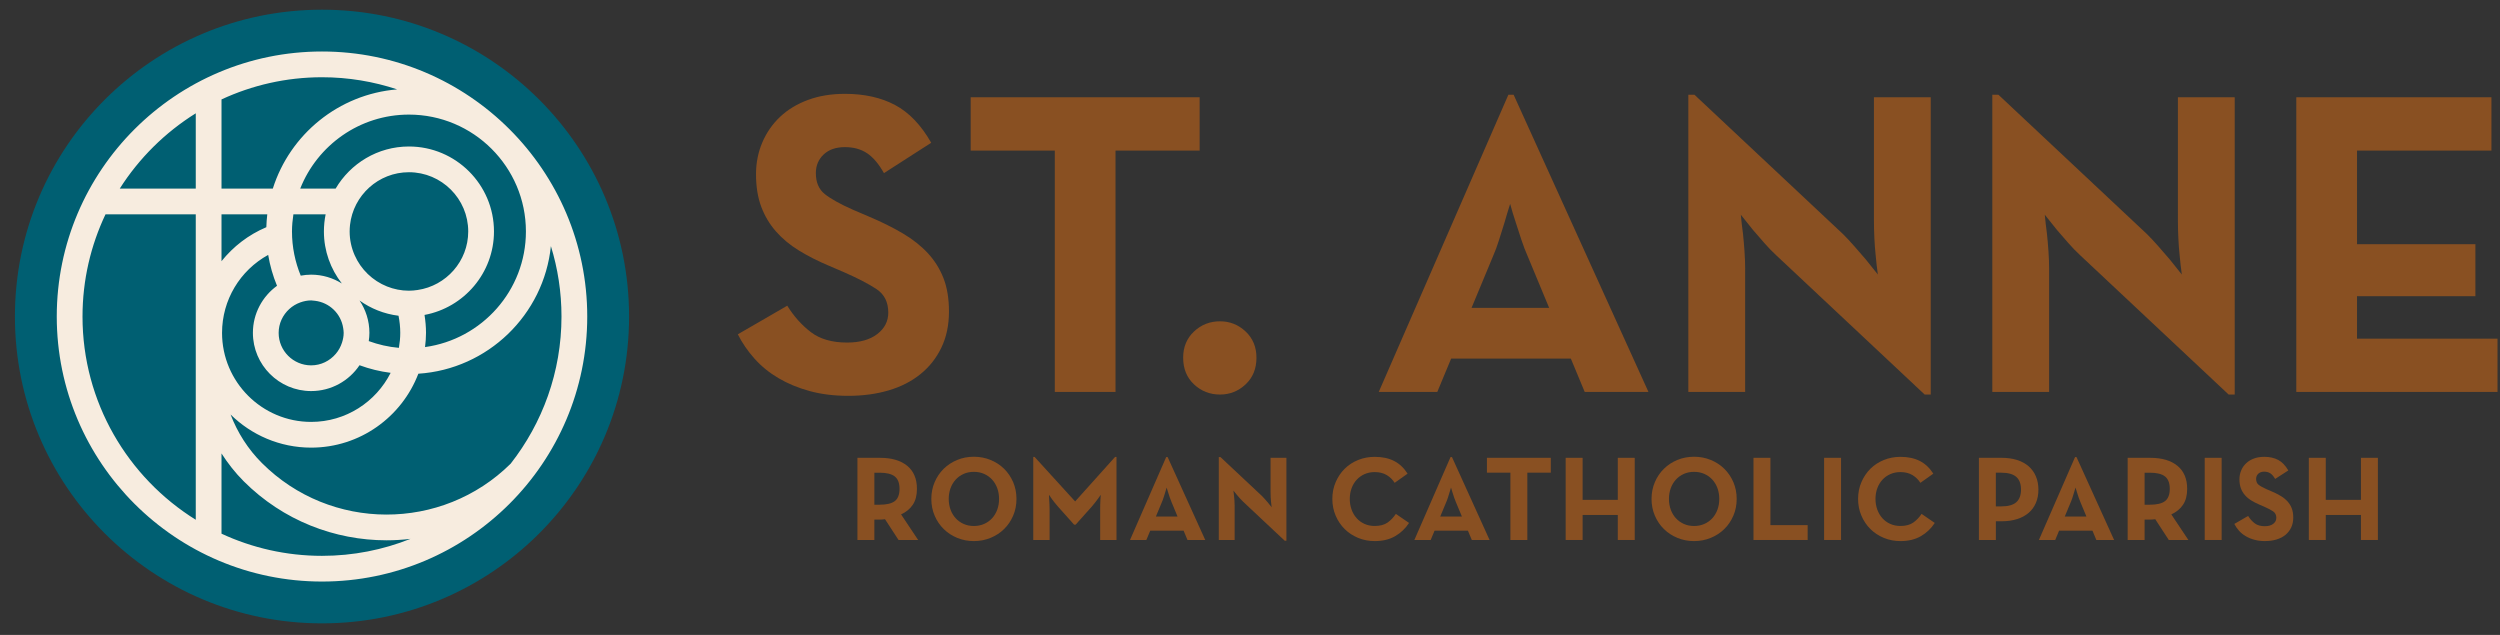 <?xml version="1.0" encoding="utf-8"?>
<!-- Generator: Adobe Illustrator 16.0.4, SVG Export Plug-In . SVG Version: 6.00 Build 0)  -->
<!DOCTYPE svg PUBLIC "-//W3C//DTD SVG 1.1//EN" "http://www.w3.org/Graphics/SVG/1.1/DTD/svg11.dtd">
<svg version="1.1" id="Layer_1" xmlns:sketch="http://www.bohemiancoding.com/sketch/ns"
	 xmlns="http://www.w3.org/2000/svg" xmlns:xlink="http://www.w3.org/1999/xlink" x="0px" y="0px" width="252px" height="64px"
	 viewBox="0 0 252 64" enable-background="new 0 0 252 64" xml:space="preserve">
<rect x="0" y="0" width="252" height="64" fill="#333333" stroke="none"/>
<title>Untitled 2</title>
<desc>Created with Sketch.</desc>
<path sketch:type="MSShapeGroup" fill="#895022" d="M85.518,39.9c-1.428,0-2.725-0.159-3.891-0.477
	c-1.166-0.318-2.214-0.752-3.147-1.3c-0.932-0.548-1.741-1.205-2.425-1.972c-0.685-0.766-1.246-1.582-1.682-2.453l4.982-2.883
	c0.67,1.077,1.465,1.966,2.383,2.665c0.918,0.701,2.134,1.05,3.649,1.05c1.282,0,2.295-0.284,3.038-0.853
	c0.743-0.57,1.114-1.292,1.114-2.166c0-1.05-0.393-1.838-1.18-2.364c-0.788-0.524-1.88-1.092-3.279-1.706l-1.53-0.657
	c-1.107-0.466-2.113-0.977-3.016-1.531c-0.904-0.555-1.676-1.196-2.316-1.924c-0.642-0.729-1.137-1.561-1.486-2.494
	c-0.35-0.934-0.525-2.028-0.525-3.282c0-1.138,0.211-2.203,0.634-3.194c0.422-0.991,1.02-1.852,1.791-2.581
	c0.772-0.729,1.712-1.299,2.82-1.707c1.107-0.409,2.345-0.612,3.715-0.612c1.952,0,3.635,0.373,5.049,1.123
	c1.412,0.749,2.628,2.017,3.65,3.809l-4.764,3.06c-0.525-0.931-1.093-1.601-1.706-2.009c-0.612-0.407-1.355-0.612-2.229-0.612
	c-0.904,0-1.617,0.247-2.142,0.74c-0.523,0.495-0.787,1.12-0.787,1.875c0,0.931,0.299,1.636,0.897,2.115
	c0.596,0.48,1.551,1.01,2.862,1.591l1.53,0.654c1.312,0.553,2.47,1.126,3.476,1.722c1.005,0.597,1.85,1.265,2.535,2.006
	c0.683,0.741,1.208,1.585,1.574,2.529c0.364,0.945,0.545,2.057,0.545,3.335c0,1.366-0.255,2.579-0.764,3.639
	c-0.51,1.062-1.217,1.956-2.121,2.683c-0.902,0.728-1.974,1.273-3.212,1.636S86.975,39.9,85.518,39.9"/>
<path sketch:type="MSShapeGroup" fill="#895022" d="M106.324,15.179h-8.479V9.807h23.079v5.372h-8.479v24.329h-6.12L106.324,15.179"
	/>
<path sketch:type="MSShapeGroup" fill="#895022" d="M122.978,39.77c-1.019,0-1.894-0.342-2.622-1.026
	c-0.729-0.685-1.093-1.579-1.093-2.687c0-1.076,0.364-1.957,1.093-2.642c0.728-0.685,1.602-1.027,2.622-1.027
	c0.992,0,1.85,0.343,2.579,1.027c0.729,0.685,1.094,1.565,1.094,2.642c0,1.107-0.364,2.002-1.094,2.687
	C124.828,39.428,123.97,39.77,122.978,39.77"/>
<path sketch:type="MSShapeGroup" fill="#895022" d="M152.046,9.546h0.525l13.594,29.962h-6.425l-1.4-3.363h-12.064l-1.397,3.363
	h-5.901L152.046,9.546L152.046,9.546z M156.155,31.035l-2.142-5.154c-0.233-0.525-0.451-1.092-0.654-1.705
	c-0.204-0.61-0.395-1.194-0.568-1.746c-0.205-0.612-0.395-1.237-0.569-1.878c-0.204,0.641-0.393,1.266-0.567,1.878l-0.547,1.746
	c-0.19,0.612-0.401,1.18-0.633,1.705l-2.143,5.154H156.155L156.155,31.035z"/>
<path sketch:type="MSShapeGroup" fill="#895022" d="M179.015,25.705c-0.379-0.349-0.772-0.756-1.181-1.222
	c-0.408-0.465-0.786-0.901-1.136-1.31c-0.409-0.495-0.817-1.005-1.224-1.529c0.059,0.64,0.131,1.282,0.22,1.922
	c0.058,0.553,0.108,1.142,0.152,1.769c0.044,0.626,0.065,1.201,0.065,1.725v12.448h-5.727V9.546h0.613l14.992,14.064
	c0.35,0.349,0.729,0.757,1.137,1.222s0.787,0.902,1.137,1.31c0.407,0.496,0.815,1.005,1.224,1.529
	c-0.088-0.64-0.16-1.28-0.218-1.922c-0.061-0.551-0.104-1.141-0.133-1.769c-0.028-0.625-0.043-1.201-0.043-1.725V9.807h5.726V39.77
	h-0.612L179.015,25.705"/>
<path sketch:type="MSShapeGroup" fill="#895022" d="M209.656,25.705c-0.379-0.349-0.773-0.756-1.182-1.222
	c-0.408-0.465-0.787-0.901-1.136-1.31c-0.409-0.495-0.817-1.005-1.224-1.529c0.059,0.64,0.131,1.282,0.219,1.922
	c0.059,0.553,0.11,1.142,0.153,1.769c0.044,0.626,0.065,1.201,0.065,1.725v12.448h-5.726V9.546h0.612l14.991,14.064
	c0.352,0.349,0.729,0.757,1.139,1.222c0.407,0.465,0.786,0.902,1.136,1.31c0.408,0.496,0.816,1.005,1.224,1.529
	c-0.088-0.64-0.161-1.28-0.219-1.922c-0.06-0.551-0.104-1.141-0.132-1.769c-0.028-0.625-0.043-1.201-0.043-1.725V9.807h5.726V39.77
	h-0.612L209.656,25.705"/>
<path sketch:type="MSShapeGroup" fill="#895022" d="M231.467,9.807h19.67v5.372h-13.551v9.436h11.934v5.242h-11.934v4.281h14.163
	v5.372h-20.282v-29.7"/>
<path sketch:type="MSShapeGroup" fill="#895022" d="M92.549,54.432h-1.975l-1.365-2.096c-0.163,0.025-0.326,0.037-0.487,0.037
	h-0.586v2.059h-1.707v-8.283h2.293c1.161,0,2.069,0.268,2.725,0.804c0.653,0.535,0.98,1.311,0.98,2.325
	c0,0.651-0.138,1.183-0.415,1.597c-0.274,0.415-0.669,0.739-1.183,0.976L92.549,54.432L92.549,54.432z M88.672,50.875
	c0.699,0,1.207-0.121,1.524-0.364c0.316-0.243,0.476-0.655,0.476-1.237s-0.161-0.998-0.483-1.25
	c-0.32-0.252-0.826-0.375-1.518-0.375h-0.536v3.228L88.672,50.875L88.672,50.875z"/>
<path sketch:type="MSShapeGroup" fill="#895022" d="M98.169,54.542c-0.601,0-1.161-0.108-1.682-0.323s-0.975-0.512-1.359-0.89
	c-0.386-0.378-0.691-0.827-0.914-1.347c-0.224-0.519-0.336-1.084-0.336-1.692s0.112-1.173,0.336-1.692
	c0.223-0.52,0.527-0.97,0.914-1.348c0.385-0.378,0.839-0.674,1.359-0.889s1.081-0.322,1.682-0.322c0.594,0,1.152,0.107,1.677,0.322
	c0.523,0.214,0.979,0.511,1.364,0.889c0.386,0.379,0.691,0.828,0.915,1.348c0.223,0.519,0.335,1.084,0.335,1.692
	s-0.112,1.173-0.335,1.692c-0.224,0.52-0.528,0.97-0.915,1.347c-0.385,0.378-0.841,0.674-1.364,0.89
	C99.321,54.434,98.762,54.542,98.169,54.542z M98.169,53.02c0.374,0,0.717-0.069,1.03-0.207c0.312-0.14,0.581-0.33,0.805-0.573
	c0.223-0.244,0.396-0.531,0.518-0.864c0.123-0.334,0.183-0.695,0.183-1.085s-0.06-0.752-0.183-1.085
	c-0.122-0.332-0.295-0.621-0.518-0.864c-0.224-0.243-0.492-0.434-0.805-0.573c-0.313-0.139-0.657-0.207-1.03-0.207
	c-0.382,0-0.727,0.068-1.035,0.207c-0.31,0.14-0.575,0.33-0.8,0.573c-0.223,0.243-0.396,0.532-0.518,0.864
	c-0.122,0.333-0.184,0.695-0.184,1.085c0,0.389,0.062,0.751,0.184,1.085c0.122,0.333,0.295,0.62,0.518,0.864
	c0.224,0.243,0.49,0.434,0.8,0.573C97.443,52.95,97.787,53.02,98.169,53.02z"/>
<path sketch:type="MSShapeGroup" fill="#895022" d="M104.155,46.062h0.135l4.083,4.483l4.023-4.483h0.147v8.369h-1.646v-3.105
	l0.005-0.463l0.018-0.477l0.036-0.512l-0.303,0.427l-0.286,0.378l-0.298,0.366l-1.643,1.839h-0.158l-1.642-1.839l-0.305-0.366
	l-0.291-0.378l-0.291-0.427l0.022,0.512l0.025,0.477l0.013,0.463v3.105h-1.646V46.062"/>
<path sketch:type="MSShapeGroup" fill="#895022" d="M117.552,46.075h0.146l3.792,8.356h-1.792l-0.39-0.938h-3.365l-0.392,0.938
	h-1.646L117.552,46.075z M118.697,52.068l-0.597-1.437c-0.066-0.146-0.126-0.305-0.183-0.476l-0.159-0.487l-0.159-0.522
	l-0.157,0.522l-0.154,0.487c-0.052,0.171-0.112,0.33-0.176,0.476l-0.598,1.437H118.697L118.697,52.068z"/>
<path sketch:type="MSShapeGroup" fill="#895022" d="M125.318,50.582c-0.107-0.098-0.217-0.211-0.33-0.341l-0.317-0.366l-0.342-0.426
	l0.062,0.537l0.043,0.492l0.018,0.481v3.472h-1.598v-8.356h0.171l4.183,3.923l0.317,0.34l0.315,0.366l0.343,0.427l-0.062-0.537
	l-0.036-0.492l-0.012-0.481v-3.472h1.596v8.356h-0.171L125.318,50.582"/>
<path sketch:type="MSShapeGroup" fill="#895022" d="M138.57,54.542c-0.594,0-1.152-0.108-1.672-0.323s-0.971-0.512-1.354-0.89
	c-0.382-0.378-0.684-0.827-0.908-1.347c-0.224-0.519-0.335-1.084-0.335-1.692s0.111-1.173,0.335-1.692
	c0.225-0.52,0.526-0.97,0.908-1.348s0.834-0.672,1.354-0.883s1.078-0.316,1.672-0.316c0.755,0,1.404,0.135,1.943,0.409
	c0.54,0.272,0.997,0.7,1.371,1.284l-1.304,0.926c-0.194-0.316-0.459-0.576-0.792-0.779c-0.334-0.203-0.74-0.305-1.218-0.305
	c-0.375,0-0.716,0.069-1.026,0.207c-0.309,0.139-0.572,0.326-0.791,0.566c-0.22,0.238-0.391,0.523-0.512,0.853
	c-0.122,0.327-0.184,0.688-0.184,1.077s0.062,0.751,0.184,1.085c0.122,0.333,0.292,0.62,0.512,0.864
	c0.219,0.244,0.483,0.434,0.791,0.572c0.311,0.139,0.651,0.207,1.026,0.207c0.534,0,0.966-0.112,1.291-0.34s0.604-0.521,0.842-0.878
	l1.328,0.913c-0.365,0.561-0.833,1.006-1.402,1.334C140.061,54.377,139.375,54.541,138.57,54.542"/>
<path sketch:type="MSShapeGroup" fill="#895022" d="M146.213,46.075h0.147l3.79,8.356h-1.791l-0.391-0.938h-3.365l-0.39,0.938
	h-1.646L146.213,46.075L146.213,46.075z M147.36,52.068l-0.599-1.437c-0.064-0.146-0.126-0.305-0.183-0.476l-0.158-0.487
	l-0.159-0.522l-0.158,0.522l-0.152,0.487c-0.053,0.171-0.112,0.33-0.178,0.476l-0.597,1.437H147.36L147.36,52.068z"/>
<path sketch:type="MSShapeGroup" fill="#895022" d="M152.248,47.646h-2.366v-1.498h6.438v1.498h-2.366v6.785h-1.706L152.248,47.646"
	/>
<path sketch:type="MSShapeGroup" fill="#895022" d="M157.819,46.148h1.708v4.238h3.547v-4.238h1.706v8.283h-1.706v-2.522h-3.547
	v2.522h-1.708V46.148"/>
<path sketch:type="MSShapeGroup" fill="#895022" d="M170.765,54.542c-0.601,0-1.161-0.108-1.682-0.323s-0.974-0.512-1.358-0.89
	c-0.387-0.378-0.691-0.827-0.914-1.347c-0.225-0.519-0.336-1.084-0.336-1.692s0.111-1.173,0.336-1.692
	c0.223-0.52,0.526-0.97,0.914-1.348c0.385-0.378,0.838-0.674,1.358-0.889s1.081-0.322,1.682-0.322c0.595,0,1.152,0.107,1.677,0.322
	c0.524,0.214,0.979,0.511,1.365,0.889c0.385,0.379,0.69,0.828,0.915,1.348c0.224,0.519,0.335,1.084,0.335,1.692
	s-0.111,1.173-0.335,1.692c-0.225,0.52-0.528,0.97-0.915,1.347c-0.386,0.378-0.841,0.674-1.365,0.89
	C171.917,54.434,171.357,54.542,170.765,54.542z M170.765,53.02c0.375,0,0.718-0.069,1.031-0.207c0.313-0.14,0.58-0.33,0.806-0.573
	c0.223-0.244,0.395-0.531,0.518-0.864c0.122-0.334,0.183-0.695,0.183-1.085s-0.061-0.752-0.183-1.085
	c-0.123-0.332-0.295-0.621-0.518-0.864c-0.226-0.243-0.492-0.434-0.806-0.573c-0.313-0.139-0.657-0.207-1.031-0.207
	c-0.382,0-0.727,0.068-1.034,0.207c-0.311,0.14-0.575,0.33-0.799,0.573s-0.396,0.532-0.518,0.864
	c-0.123,0.333-0.184,0.695-0.184,1.085c0,0.389,0.061,0.751,0.184,1.085c0.121,0.333,0.294,0.62,0.518,0.864
	c0.224,0.243,0.489,0.434,0.799,0.573C170.039,52.95,170.383,53.02,170.765,53.02z"/>
<path sketch:type="MSShapeGroup" fill="#895022" d="M176.751,46.148h1.708v6.785h3.753v1.498h-5.461V46.148"/>
<path sketch:type="MSShapeGroup" fill="#895022" d="M183.87,46.148h1.708v8.283h-1.708V46.148z"/>
<path sketch:type="MSShapeGroup" fill="#895022" d="M191.564,54.542c-0.595,0-1.152-0.108-1.672-0.323
	c-0.521-0.215-0.971-0.512-1.354-0.89c-0.382-0.378-0.684-0.827-0.907-1.347c-0.225-0.519-0.336-1.084-0.336-1.692
	s0.111-1.173,0.336-1.692c0.224-0.52,0.525-0.97,0.907-1.348s0.833-0.672,1.354-0.883c0.52-0.211,1.077-0.316,1.672-0.316
	c0.755,0,1.403,0.135,1.943,0.409c0.54,0.272,0.997,0.7,1.372,1.284l-1.306,0.926c-0.194-0.316-0.459-0.576-0.792-0.779
	c-0.334-0.203-0.74-0.305-1.218-0.305c-0.375,0-0.716,0.069-1.026,0.207c-0.31,0.139-0.572,0.326-0.791,0.566
	c-0.219,0.238-0.392,0.523-0.513,0.853c-0.121,0.327-0.184,0.688-0.184,1.077s0.062,0.751,0.184,1.085
	c0.123,0.333,0.295,0.62,0.513,0.864c0.219,0.244,0.483,0.434,0.791,0.572c0.311,0.139,0.651,0.207,1.026,0.207
	c0.534,0,0.966-0.112,1.291-0.34s0.604-0.521,0.842-0.878l1.328,0.913c-0.365,0.561-0.834,1.006-1.402,1.334
	C193.054,54.377,192.368,54.541,191.564,54.542"/>
<path sketch:type="MSShapeGroup" fill="#895022" d="M199.475,46.148h2.293c0.575,0,1.094,0.074,1.553,0.219
	c0.46,0.146,0.848,0.357,1.164,0.634c0.317,0.276,0.562,0.614,0.731,1.011c0.171,0.399,0.256,0.846,0.256,1.342
	c0,0.502-0.085,0.95-0.256,1.346c-0.17,0.394-0.414,0.726-0.731,0.998c-0.316,0.271-0.704,0.48-1.164,0.627
	c-0.459,0.146-0.978,0.219-1.553,0.219h-0.586v1.889h-1.707V46.148z M201.718,51.045c0.699,0,1.207-0.14,1.523-0.42
	c0.317-0.281,0.476-0.705,0.476-1.273c0-0.576-0.16-1.006-0.48-1.285c-0.321-0.28-0.827-0.42-1.519-0.42h-0.536v3.398H201.718z"/>
<path sketch:type="MSShapeGroup" fill="#895022" d="M209.166,46.075h0.146l3.791,8.356h-1.791l-0.391-0.938h-3.365l-0.39,0.938
	h-1.646L209.166,46.075L209.166,46.075z M210.312,52.068l-0.598-1.437c-0.064-0.146-0.126-0.305-0.183-0.476l-0.158-0.487
	l-0.159-0.522l-0.158,0.522l-0.152,0.487c-0.053,0.171-0.112,0.33-0.178,0.476l-0.597,1.437H210.312L210.312,52.068z"/>
<path sketch:type="MSShapeGroup" fill="#895022" d="M220.589,54.432h-1.975l-1.365-2.096c-0.163,0.025-0.326,0.037-0.488,0.037
	h-0.585v2.059h-1.707v-8.283h2.292c1.163,0,2.07,0.268,2.724,0.804c0.654,0.535,0.982,1.311,0.982,2.325
	c0,0.651-0.139,1.183-0.415,1.597c-0.274,0.415-0.669,0.739-1.183,0.976L220.589,54.432L220.589,54.432z M216.712,50.875
	c0.699,0,1.207-0.121,1.523-0.364c0.317-0.243,0.477-0.655,0.477-1.237s-0.161-0.998-0.483-1.25
	c-0.319-0.252-0.825-0.375-1.518-0.375h-0.536v3.228L216.712,50.875L216.712,50.875z"/>
<path sketch:type="MSShapeGroup" fill="#895022" d="M222.235,46.148h1.706v8.283h-1.706V46.148z"/>
<path sketch:type="MSShapeGroup" fill="#895022" d="M228.331,54.542c-0.399,0-0.76-0.045-1.086-0.133
	c-0.325-0.089-0.617-0.21-0.877-0.363c-0.261-0.153-0.486-0.336-0.677-0.55c-0.191-0.212-0.349-0.441-0.471-0.684l1.391-0.805
	c0.188,0.301,0.408,0.549,0.664,0.743c0.257,0.195,0.596,0.292,1.018,0.292c0.357,0,0.641-0.08,0.848-0.238s0.312-0.361,0.312-0.604
	c0-0.293-0.109-0.514-0.329-0.659c-0.22-0.147-0.523-0.306-0.914-0.476l-0.427-0.184c-0.31-0.13-0.589-0.273-0.841-0.427
	c-0.252-0.155-0.469-0.334-0.646-0.538c-0.179-0.203-0.318-0.436-0.415-0.695s-0.145-0.564-0.145-0.914
	c0-0.317,0.059-0.613,0.176-0.891s0.284-0.518,0.5-0.721c0.215-0.204,0.477-0.362,0.786-0.477c0.31-0.113,0.654-0.171,1.038-0.171
	c0.543,0,1.013,0.105,1.407,0.314c0.394,0.209,0.732,0.562,1.018,1.061l-1.328,0.854c-0.146-0.26-0.307-0.447-0.477-0.562
	c-0.17-0.112-0.379-0.171-0.62-0.171c-0.253,0-0.452,0.069-0.6,0.207c-0.145,0.139-0.219,0.312-0.219,0.523
	c0,0.26,0.083,0.457,0.25,0.59c0.167,0.134,0.433,0.281,0.798,0.445l0.428,0.182c0.365,0.154,0.688,0.314,0.969,0.48
	c0.281,0.164,0.516,0.352,0.707,0.56c0.19,0.206,0.338,0.442,0.438,0.704c0.101,0.265,0.153,0.574,0.153,0.931
	c0,0.381-0.072,0.719-0.212,1.015c-0.144,0.295-0.339,0.545-0.591,0.748s-0.552,0.354-0.897,0.456s-0.722,0.153-1.127,0.153"/>
<path sketch:type="MSShapeGroup" fill="#895022" d="M232.73,46.148h1.707v4.238h3.547v-4.238h1.707v8.283h-1.707v-2.522h-3.547
	v2.522h-1.707V46.148"/>
<path sketch:type="MSShapeGroup" fill="#005F72" d="M32.458,0.977c-17.096,0-30.954,13.847-30.954,30.93
	c0,17.082,13.859,30.928,30.954,30.928c17.096,0,30.953-13.848,30.953-30.928C63.411,14.824,49.553,0.977,32.458,0.977"/>
<path sketch:type="MSShapeGroup" fill="#F7ECDF" d="M32.458,5.191c-14.743,0-26.737,11.985-26.737,26.715S17.715,58.62,32.458,58.62
	s26.736-11.983,26.736-26.714S47.202,5.191,32.458,5.191z M51.473,46.741c-6.938,6.859-18.163,6.837-25.071-0.065
	c-1.407-1.404-2.467-3.077-3.161-4.896c2.092,2.063,4.961,3.341,8.124,3.341c4.931,0,9.14-3.103,10.804-7.45
	c7-0.458,12.651-5.938,13.361-12.862c0.694,2.246,1.068,4.628,1.068,7.098C56.598,37.498,54.679,42.647,51.473,46.741L51.473,46.741
	z M27.032,25.694c0.182,1.083,0.481,2.126,0.891,3.114c-1.47,1.068-2.431,2.793-2.431,4.743c0,3.235,2.635,5.868,5.872,5.868
	c2.03,0,3.821-1.034,4.876-2.604c0.998,0.368,2.049,0.628,3.137,0.767c-1.48,2.929-4.513,4.945-8.013,4.945
	c-4.953,0-8.982-4.026-8.982-8.975C22.382,30.234,24.199,27.251,27.032,25.694L27.032,25.694z M53.012,23.332
	c0,5.945-4.434,10.862-10.169,11.654c0.059-0.469,0.099-0.946,0.099-1.433c0-0.613-0.057-1.215-0.15-1.808
	c3.978-0.74,7.001-4.228,7.001-8.414c0-4.723-3.846-8.564-8.572-8.564c-3.149,0-5.898,1.71-7.389,4.243h-3.569
	c1.729-4.363,5.985-7.459,10.958-7.459C47.722,11.551,53.012,16.836,53.012,23.332z M35.244,23.332c0-0.222,0.014-0.44,0.037-0.656
	c0.328-2.984,2.865-5.316,5.939-5.316c3.295,0,5.977,2.679,5.977,5.971c0,2.998-2.224,5.48-5.11,5.902
	c-0.283,0.041-0.571,0.07-0.867,0.07c-0.779,0-1.523-0.155-2.207-0.427c-1.456-0.582-2.631-1.716-3.261-3.145
	c-0.325-0.735-0.508-1.546-0.508-2.4V23.332z M34.642,33.553c0,0.342-0.066,0.663-0.164,0.972c-0.135,0.426-0.349,0.812-0.632,1.143
	c-0.603,0.704-1.485,1.16-2.481,1.16c-1.807,0-3.277-1.469-3.277-3.273c0-0.954,0.417-1.805,1.069-2.403
	c0.32-0.293,0.696-0.519,1.112-0.669c0.344-0.123,0.71-0.202,1.097-0.202l0.384,0.038c1.463,0.174,2.626,1.303,2.844,2.751
	C34.616,33.227,34.642,33.386,34.642,33.553z M37.171,34.383c0.039-0.272,0.065-0.548,0.065-0.83c0-1.207-0.367-2.328-0.994-3.262
	c1.135,0.814,2.475,1.356,3.929,1.535c0.111,0.562,0.175,1.139,0.175,1.728c0,0.515-0.053,1.017-0.137,1.508
	C39.148,34.971,38.133,34.734,37.171,34.383L37.171,34.383z M32.824,21.604c-0.114,0.559-0.174,1.136-0.174,1.729
	c0,1.976,0.679,3.79,1.809,5.242c-0.9-0.56-1.957-0.889-3.092-0.889c-0.36,0-0.711,0.037-1.054,0.1
	c-0.563-1.376-0.881-2.877-0.881-4.454c0-0.589,0.058-1.163,0.142-1.728L32.824,21.604L32.824,21.604z M26.847,22.901
	c-1.804,0.763-3.341,1.956-4.519,3.427v-4.725h4.614C26.892,22.03,26.859,22.463,26.847,22.901z M40.036,9.01
	c-5.903,0.484-10.81,4.54-12.536,10h-5.172v-8.989c3.083-1.43,6.514-2.235,10.13-2.235C35.106,7.786,37.652,8.221,40.036,9.01
	L40.036,9.01z M19.733,11.421v7.589h-7.661C14.023,15.943,16.645,13.344,19.733,11.421z M8.317,31.908
	c0-3.685,0.834-7.177,2.318-10.304h9.098V37.48h-0.003l0.003,0.03v14.884C12.886,48.133,8.316,40.544,8.317,31.908L8.317,31.908z
	 M32.458,56.029c-3.617,0-7.047-0.804-10.13-2.234v-8.088c0.642,1.002,1.381,1.948,2.238,2.805c3.972,3.97,9.188,5.951,14.404,5.951
	c0.804,0,1.605-0.051,2.406-0.146C38.614,55.419,35.607,56.03,32.458,56.029L32.458,56.029z"/>
</svg>
